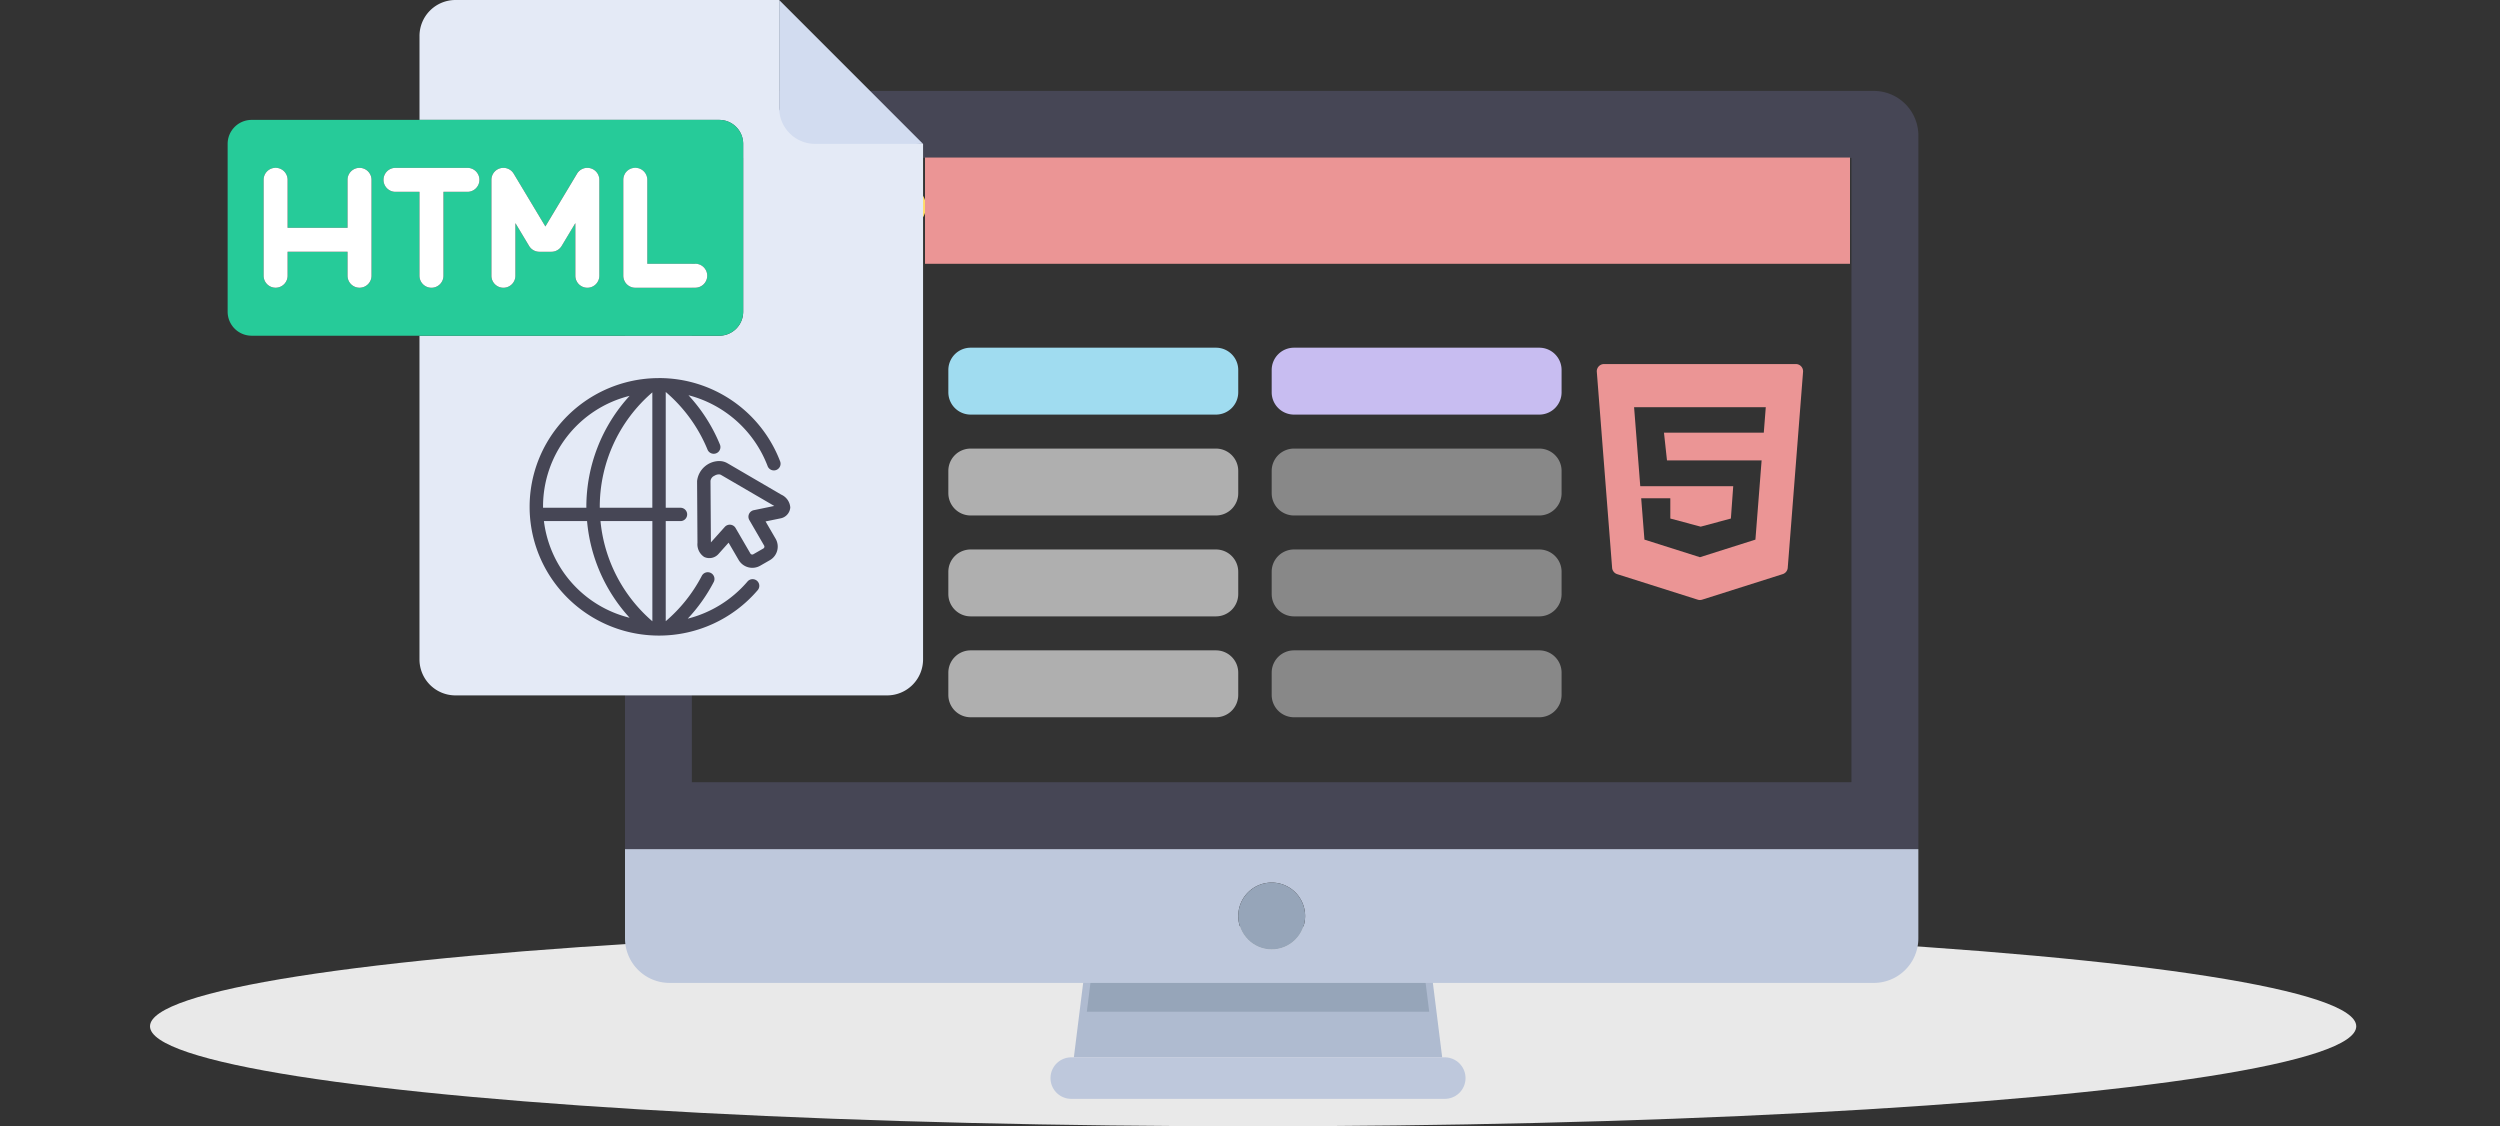 <svg xmlns="http://www.w3.org/2000/svg" width="400" height="180.207" viewBox="0 0 400 180.207">
  <rect x="0" y="0" width="400" height="180.207" fill="#333333" stroke="none"/>
  <g id="Grupo_69360" data-name="Grupo 69360" transform="translate(7269 10088)">
    <g id="Grupo_68598" data-name="Grupo 68598" transform="translate(1 -572.793)">
      <ellipse id="Elipse_6337" data-name="Elipse 6337" cx="176.5" cy="16" rx="176.5" ry="16" transform="translate(-7246 -9367)" fill="#e9e9e9"/>
      <path id="Trazado_119459" data-name="Trazado 119459" d="M177.655,427.084h58.932l-2.075-16.6H179.73Z" transform="translate(-7275.837 -9773.115)" fill="#afbbd0"/>
      <path id="Trazado_119460" data-name="Trazado 119460" d="M171.044,454.621a3.32,3.32,0,1,0,0,6.641h59.762a3.32,3.32,0,0,0,0-6.641H171.044Z" transform="translate(-7269.642 -9800.652)" fill="#bec8dc"/>
      <path id="Trazado_119467" data-name="Trazado 119467" d="M183.172,399.468h54.782l-.83-6.64H184Z" transform="translate(-7279.279 -9752.799)" fill="#96a5b9"/>
      <path id="Trazado_119468" data-name="Trazado 119468" d="M47.458,90.5H67.379a3.32,3.32,0,0,0,0-6.641H47.458a3.32,3.32,0,0,0,0,6.641Z" transform="translate(-7192.537 -9569.339)" fill="#ffdc69"/>
      <path id="Trazado_119469" data-name="Trazado 119469" d="M199.8,39.724H7.136A7.136,7.136,0,0,0,0,46.86V161.034H206.94V46.86A7.136,7.136,0,0,0,199.8,39.724Zm-3.568,32.111V150.33H10.7v-99.9H196.236Z" transform="translate(-7170 -9540.382)" fill="#464655"/>
      <path id="Trazado_119471" data-name="Trazado 119471" d="M0,354.134a7.136,7.136,0,0,0,7.136,7.136H199.8a7.136,7.136,0,0,0,7.136-7.136V339.862H0Zm103.47-8.92a5.352,5.352,0,1,1-5.352,5.352A5.352,5.352,0,0,1,103.47,345.214Z" transform="translate(-7170 -9719.21)" fill="#bec8dc"/>
      <path id="Trazado_119473" data-name="Trazado 119473" d="M56.533,156.358H95.78a3.568,3.568,0,0,0,3.568-3.568v-3.568a3.568,3.568,0,0,0-3.568-3.568H56.533a3.568,3.568,0,0,0-3.568,3.568v3.568A3.569,3.569,0,0,0,56.533,156.358Z" transform="translate(-7171.23 -9605.23)" fill="#a0dcf0"/>
      <path id="Trazado_119482" data-name="Trazado 119482" d="M56.533,156.358H95.78a3.568,3.568,0,0,0,3.568-3.568v-3.568a3.568,3.568,0,0,0-3.568-3.568H56.533a3.568,3.568,0,0,0-3.568,3.568v3.568A3.569,3.569,0,0,0,56.533,156.358Z" transform="translate(-7119.495 -9605.23)" fill="#c8bdf1"/>
      <path id="Trazado_119478" data-name="Trazado 119478" d="M56.533,156.358H95.78a3.568,3.568,0,0,0,3.568-3.568v-3.568a3.568,3.568,0,0,0-3.568-3.568H56.533a3.568,3.568,0,0,0-3.568,3.568v3.568A3.569,3.569,0,0,0,56.533,156.358Z" transform="translate(-7171.23 -9589.088)" fill="#afafaf"/>
      <path id="Trazado_119481" data-name="Trazado 119481" d="M56.533,156.358H95.78a3.568,3.568,0,0,0,3.568-3.568v-3.568a3.568,3.568,0,0,0-3.568-3.568H56.533a3.568,3.568,0,0,0-3.568,3.568v3.568A3.569,3.569,0,0,0,56.533,156.358Z" transform="translate(-7119.495 -9589.088)" fill="#888"/>
      <path id="Trazado_119479" data-name="Trazado 119479" d="M56.533,156.358H95.78a3.568,3.568,0,0,0,3.568-3.568v-3.568a3.568,3.568,0,0,0-3.568-3.568H56.533a3.568,3.568,0,0,0-3.568,3.568v3.568A3.569,3.569,0,0,0,56.533,156.358Z" transform="translate(-7171.23 -9572.945)" fill="#afafaf"/>
      <path id="Trazado_119483" data-name="Trazado 119483" d="M56.533,156.358H95.78a3.568,3.568,0,0,0,3.568-3.568v-3.568a3.568,3.568,0,0,0-3.568-3.568H56.533a3.568,3.568,0,0,0-3.568,3.568v3.568A3.569,3.569,0,0,0,56.533,156.358Z" transform="translate(-7171.23 -9556.803)" fill="#afafaf"/>
      <path id="Trazado_119480" data-name="Trazado 119480" d="M56.533,156.358H95.78a3.568,3.568,0,0,0,3.568-3.568v-3.568a3.568,3.568,0,0,0-3.568-3.568H56.533a3.568,3.568,0,0,0-3.568,3.568v3.568A3.569,3.569,0,0,0,56.533,156.358Z" transform="translate(-7119.495 -9572.945)" fill="#888"/>
      <path id="Trazado_119484" data-name="Trazado 119484" d="M56.533,156.358H95.78a3.568,3.568,0,0,0,3.568-3.568v-3.568a3.568,3.568,0,0,0-3.568-3.568H56.533a3.568,3.568,0,0,0-3.568,3.568v3.568A3.569,3.569,0,0,0,56.533,156.358Z" transform="translate(-7119.495 -9556.803)" fill="#888"/>
      <ellipse id="Elipse_6340" data-name="Elipse 6340" cx="5.352" cy="5.352" rx="5.352" ry="5.352" transform="translate(-7071.882 -9373.996)" fill="#96a5b9"/>
      <g id="html" transform="translate(-7233.577 -9515.207)">
        <path id="Trazado_119398" data-name="Trazado 119398" d="M198.791,17.265V0H147a5.755,5.755,0,0,0-5.755,5.755V19.183H189.2a3.837,3.837,0,0,1,3.837,3.837V49.876a3.837,3.837,0,0,1-3.837,3.837H141.241v51.795A5.755,5.755,0,0,0,147,111.263h69.06a5.755,5.755,0,0,0,5.755-5.755V23.02S198.791,20.443,198.791,17.265Z" transform="translate(-110.548)" fill="#e4eaf6"/>
        <path id="Trazado_119399" data-name="Trazado 119399" d="M411.824,23.02h17.265L406.069,0V17.265A5.755,5.755,0,0,0,411.824,23.02Z" transform="translate(-317.826)" fill="#d2dcf0"/>
        <path id="Trazado_119400" data-name="Trazado 119400" d="M82.488,118.969V92.113a3.837,3.837,0,0,0-3.837-3.837H3.837A3.837,3.837,0,0,0,0,92.113v26.856a3.837,3.837,0,0,0,3.837,3.837H78.651A3.837,3.837,0,0,0,82.488,118.969ZM23.02,113.214a1.918,1.918,0,0,1-3.837,0v-3.837H9.592v3.837a1.918,1.918,0,0,1-3.837,0V97.867a1.918,1.918,0,0,1,3.837,0v7.673h9.592V97.867a1.918,1.918,0,1,1,3.837,0v15.347ZM38.366,99.786H34.53v13.428a1.918,1.918,0,0,1-3.837,0V99.786H26.856a1.918,1.918,0,1,1,0-3.837h11.51a1.918,1.918,0,0,1,0,3.837Zm21.1,13.428a1.918,1.918,0,1,1-3.837,0v-8.421l-2.192,3.653a1.92,1.92,0,0,1-1.645.931H49.876a1.92,1.92,0,0,1-1.645-.931l-2.192-3.653v8.421a1.918,1.918,0,0,1-3.837,0V97.867a1.918,1.918,0,0,1,3.563-.987l5.069,8.449L55.9,96.88a1.918,1.918,0,0,1,3.563.987v15.347Zm15.347,1.918H65.223a1.918,1.918,0,0,1-1.918-1.918V97.867a1.918,1.918,0,1,1,3.837,0V111.3h7.673a1.918,1.918,0,1,1,0,3.837Z" transform="translate(0 -69.093)" fill="#26cb99"/>
        <g id="Grupo_68589" data-name="Grupo 68589" transform="translate(5.755 26.856)">
          <path id="Trazado_119401" data-name="Trazado 119401" d="M41.829,123.586A1.918,1.918,0,0,0,39.91,125.5v7.673H30.319V125.5a1.918,1.918,0,1,0-3.837,0v15.347a1.918,1.918,0,0,0,3.837,0v-3.837H39.91v3.837a1.918,1.918,0,1,0,3.837,0V125.5A1.918,1.918,0,0,0,41.829,123.586Z" transform="translate(-26.482 -123.586)" fill="#fff"/>
          <path id="Trazado_119402" data-name="Trazado 119402" d="M210.065,123.655a1.915,1.915,0,0,0-2.157.862l-5.069,8.449-5.069-8.449a1.918,1.918,0,0,0-3.563.987v15.347a1.918,1.918,0,0,0,3.837,0V132.43l2.192,3.653a1.92,1.92,0,0,0,1.645.931H203.8a1.92,1.92,0,0,0,1.645-.931l2.192-3.653v8.421a1.918,1.918,0,1,0,3.837,0V125.5A1.92,1.92,0,0,0,210.065,123.655Z" transform="translate(-157.758 -123.586)" fill="#fff"/>
          <path id="Trazado_119403" data-name="Trazado 119403" d="M128.186,123.586h-11.51a1.918,1.918,0,1,0,0,3.837h3.837v13.428a1.918,1.918,0,0,0,3.837,0V127.423h3.837a1.918,1.918,0,0,0,0-3.837Z" transform="translate(-95.575 -123.586)" fill="#fff"/>
          <path id="Trazado_119404" data-name="Trazado 119404" d="M302.82,138.933h-7.673V125.5a1.918,1.918,0,1,0-3.837,0v15.347a1.918,1.918,0,0,0,1.918,1.918h9.592a1.918,1.918,0,1,0,0-3.837Z" transform="translate(-233.76 -123.586)" fill="#fff"/>
        </g>
      </g>
      <path id="html-5" d="M27.3,1.25,29.749,32.6a1.159,1.159,0,0,0,.806,1.015L43.448,37.7a1.16,1.16,0,0,0,.7,0l12.894-4.088a1.159,1.159,0,0,0,.806-1.015L60.3,1.25A1.159,1.159,0,0,0,59.144,0H28.454A1.16,1.16,0,0,0,27.3,1.25Zm26.717,9.726H38.046l.482,4.444H53.668l-.99,12.67L43.8,30.906,34.92,28.091,34.4,21.471h4.66v3.247l4.86,1.3,4.831-1.3.375-5.175H34.252L33.264,6.907H54.334Z" transform="translate(-7041.81 -9456.959)" fill="#eb9595"/>
      <rect id="Rectángulo_7331" data-name="Rectángulo 7331" width="148" height="17" transform="translate(-7122 -9490)" fill="#eb9595"/>
    </g>
    <g id="web" transform="translate(-7193.921 -10035.563)">
      <path id="Trazado_155551" data-name="Trazado 155551" d="M21,30.938h8.3V46.967A24.179,24.179,0,0,1,21,30.938Zm-9.049,0h6.9a26.289,26.289,0,0,0,6.811,15.468A18.219,18.219,0,0,1,11.949,30.938ZM25.66,10.9a26.275,26.275,0,0,0-6.923,17.767c0,.044,0,.088.006.135H11.809A18.247,18.247,0,0,1,25.662,10.9Zm3.635-.556V28.8H20.885c0-.047,0-.091,0-.135a24.157,24.157,0,0,1,8.41-18.322Zm1.073-2.29c-.032,0-.062,0-.092.006A20.73,20.73,0,0,0,12.433,18.356a20.515,20.515,0,0,0,0,20.6,20.734,20.734,0,0,0,17.859,10.3.576.576,0,0,0,.076,0,20.759,20.759,0,0,0,15.748-7.227,1.061,1.061,0,0,0-.083-1.544,1.074,1.074,0,0,0-1.546.161,18.581,18.581,0,0,1-9.528,5.9,26.334,26.334,0,0,0,4.158-5.86A1.072,1.072,0,0,0,37.21,39.7a24.255,24.255,0,0,1-5.771,7.254V30.938H33.8a1.067,1.067,0,1,0,0-2.134H31.439V10.279A24.2,24.2,0,0,1,38.124,19.5a1.072,1.072,0,1,0,1.986-.809A26.386,26.386,0,0,0,35.073,10.8,18.516,18.516,0,0,1,47.72,22.084a1.071,1.071,0,1,0,2-.758A20.714,20.714,0,0,0,30.369,8.056Z" transform="translate(0)" fill="#464655"/>
      <path id="Trazado_155552" data-name="Trazado 155552" d="M60.541,33.65a.673.673,0,0,1,.3.083L69.366,38.7l-3.282.68a1.066,1.066,0,0,0-.706,1.58l2.353,4.059a.344.344,0,0,1-.132.5l-1.567.9a.347.347,0,0,1-.5-.134l-2.354-4.049a1.074,1.074,0,0,0-1.73-.18l-2.22,2.475L59.163,34.7a1.038,1.038,0,0,1,.6-.818.035.035,0,0,0,.018-.012.1.1,0,0,0,.032-.017A1.389,1.389,0,0,1,60.541,33.65Zm.118-2.134a3.61,3.61,0,0,0-3.643,3.2l.062,9.877a2.431,2.431,0,0,0,1.071,2.267,1.949,1.949,0,0,0,2.309-.491l1.6-1.791,1.615,2.776a2.533,2.533,0,0,0,3.429.917l1.569-.9a2.506,2.506,0,0,0,.919-3.41l-1.617-2.782,2.377-.488a1.922,1.922,0,0,0,1.578-1.743,2.434,2.434,0,0,0-1.437-2.053l-8.565-5V31.9a2.524,2.524,0,0,0-1.267-.379Z" transform="translate(-20.562 -10.186)" fill="#464655"/>
    </g>
    <rect id="Rectángulo_7626" data-name="Rectángulo 7626" width="400" height="180" transform="translate(-7269 -10088)" fill="none"/>
  </g>
</svg>
